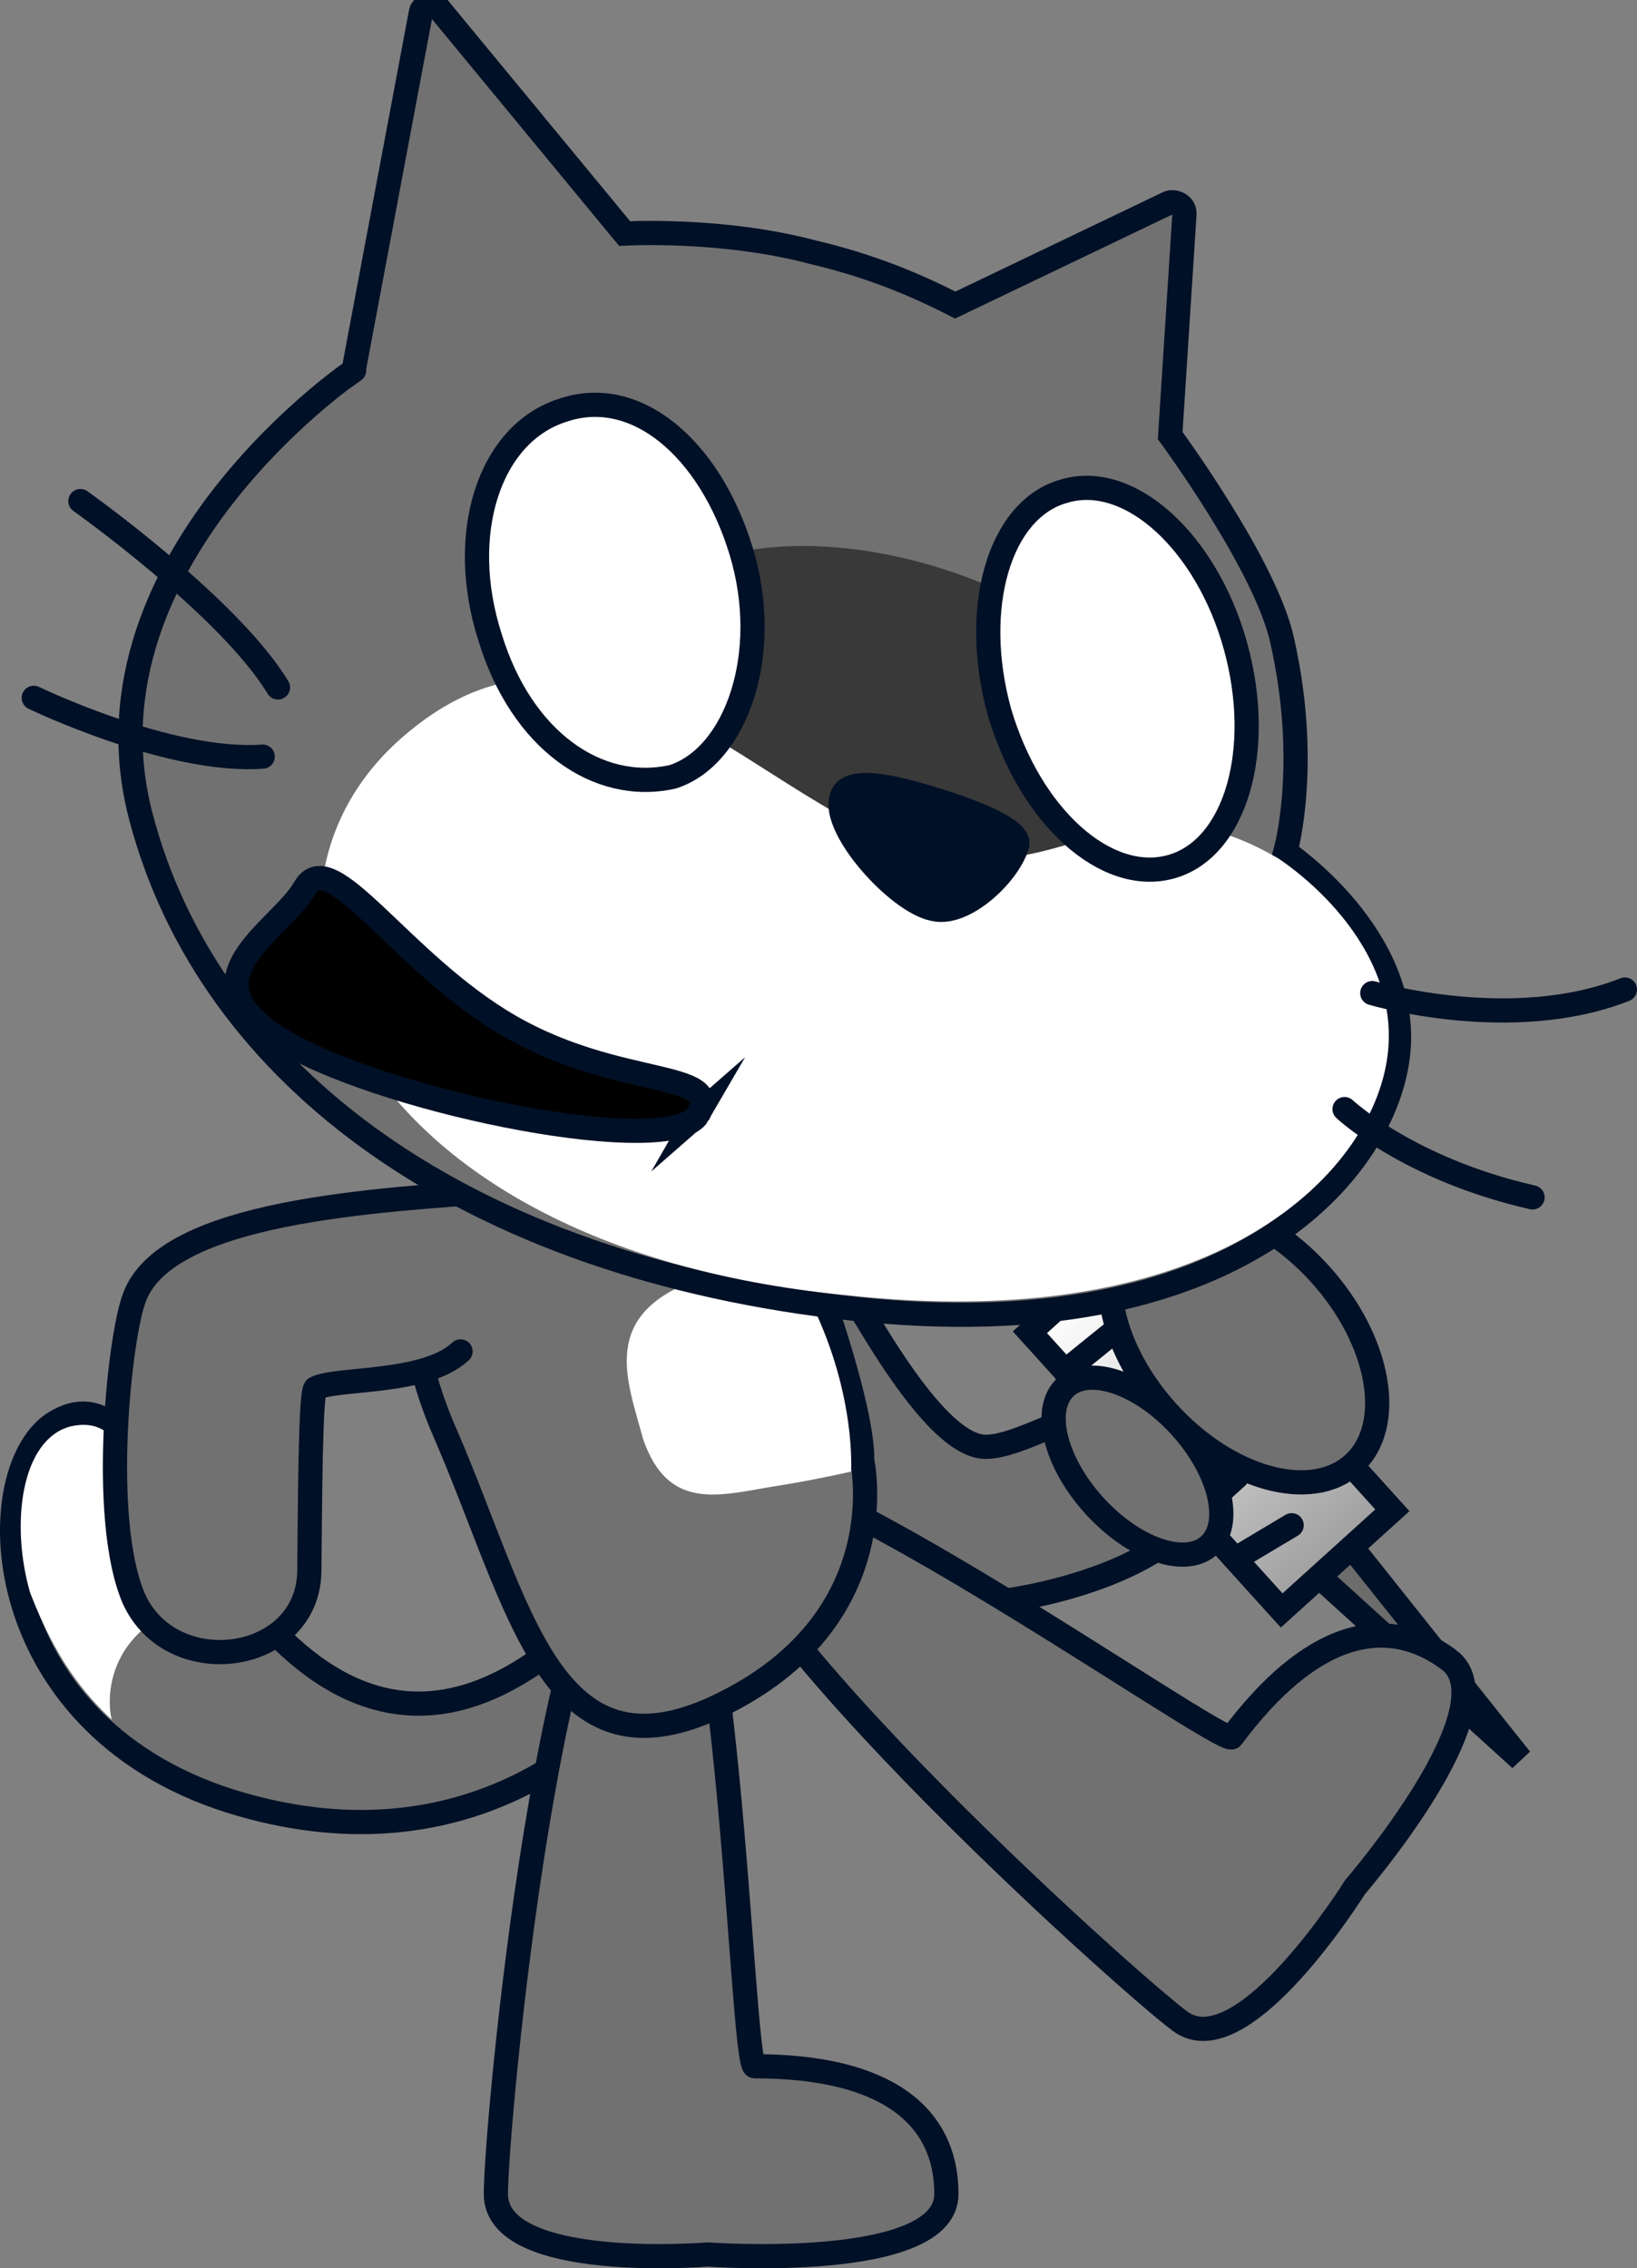 <svg version="1.1" xmlns="http://www.w3.org/2000/svg" xmlns:xlink="http://www.w3.org/1999/xlink" width="81.148" height="112.453" viewBox="0,0,81.148,112.453"><rect x="0" y="0" width="81.148" height="112.453" fill="#808080" stroke="none"/><defs><linearGradient x1="249.203" y1="191.837" x2="261.683" y2="205.629" gradientUnits="userSpaceOnUse" id="color-1"><stop offset="0" stop-color="#ffffff"/><stop offset="1" stop-color="#9f9f9f"/></linearGradient></defs><g transform="translate(-195.406,-128.272)"><g data-paper-data="{&quot;isPaintingLayer&quot;:true}" stroke-miterlimit="10" stroke-dasharray="" stroke-dashoffset="0" style="mix-blend-mode: normal"><path d="M236.479,190.482c1.212,1.86 4.986,9.367 7.712,9.516c2.592,0.101 8.064,-4.701 10.522,-0.444c2.415,4.168 -3.418,7.038 -8.94,7.993c-7.14,1.277 -14.61,-7.026 -13.817,-14.702c0.372,-2.721 3.269,-4.313 4.524,-2.362z" data-paper-data="{&quot;index&quot;:null}" fill="#717171" fill-rule="evenodd" stroke="#001026" stroke-width="1.2" stroke-linecap="round" stroke-linejoin="round"/><g fill-rule="nonzero" stroke="#001026" stroke-width="1.2" stroke-linejoin="miter"><g><g><path d="M251.848,196.996l-7.247,-8.008l1.928,-1.745l7.247,8.008z" fill="#2c2c2c" stroke-linecap="butt"/><path d="M259.738,205.468l1.815,-1.57l9.229,11.586z" fill="#6c6c6c" stroke-linecap="butt"/><path d="M258.94,208.112l-12.48,-13.792l5.487,-4.965l12.48,13.792z" fill="url(#color-1)" stroke-linecap="butt"/><path d="M248.204,196.248l2.804,-2.267" fill="none" stroke-linecap="round"/><path d="M250.782,198.501l2.507,-1.999" fill="none" stroke-linecap="round"/><path d="M252.244,200.414l2.345,-1.582" fill="none" stroke-linecap="round"/><path d="M255.09,202.964l1.631,-1.476" fill="none" stroke-linecap="round"/><path d="M256.807,205.456l2.627,-1.568" fill="none" stroke-linecap="round"/></g><path d="M243.345,191.474l-1.879,-2.076l5.635,-5.099l1.879,2.076z" fill="#2c2c2c" stroke-linecap="butt"/></g><path d="M253.942,199.012c1.964,2.17 2.593,4.801 1.406,5.876c-1.188,1.075 -3.742,0.186 -5.706,-1.984c-1.964,-2.17 -2.593,-4.801 -1.406,-5.876c1.188,-1.075 3.742,-0.186 5.706,1.984z" fill="#717171" stroke-linecap="butt"/><path d="M260.835,191.427c3.002,3.317 3.742,7.538 1.653,9.428c-2.088,1.89 -6.215,0.733 -9.216,-2.584c-3.002,-3.317 -3.742,-7.538 -1.653,-9.428c2.088,-1.89 6.215,-0.733 9.216,2.584z" fill="#717171" stroke-linecap="butt"/></g><g fill-rule="evenodd"><path d="M226.165,207.412c0.876,0.482 3.831,0.465 1.546,3.91c-2.417,3.395 -9.517,9.783 -20.88,6.245c-12.288,-3.888 -12.455,-16.65 -8.609,-18.825c3.754,-2.134 5.086,4.945 11.121,10.779c8.66,8.488 15.946,-2.591 16.822,-2.109z" fill="#717171" stroke="#001026" stroke-width="1.2" stroke-linecap="round" stroke-linejoin="round"/><path d="M202.914,202.33c2.266,3.804 4.412,6.127 4.412,6.127c0,0 -2.281,-1.164 -4.304,0.188c-2.437,1.649 -2.27,4.207 -2.073,4.886c-1.338,-1.261 -2.749,-2.928 -4.048,-6.292c-0.985,-3.396 -0.461,-7.582 1.982,-8.246c1.987,-0.458 2.555,1.041 4.03,3.337z" fill="#ffffff" stroke="none" stroke-width="1" stroke-linecap="butt" stroke-linejoin="miter"/></g><path d="M267.222,210.55c3.103,2.306 -4.651,11.287 -4.651,11.287c0,0 -5.569,8.944 -8.671,6.638c-2.769,-2.058 -24.762,-21.825 -23.163,-26.809c1.238,-3.859 25.316,13.294 25.735,12.731c3.899,-5.245 7.647,-6.153 10.75,-3.847z" fill="#717171" fill-rule="nonzero" stroke="#001026" stroke-width="1.2" stroke-linecap="butt" stroke-linejoin="miter"/><path d="M242.32,237.042c0,3.866 -11.833,3 -11.833,3c0,0 -10.5,0.866 -10.5,-3c0,-3.451 2.745,-32.893 7.699,-34.582c3.835,-1.308 4.432,28.249 5.134,28.249c6.535,0 9.5,2.467 9.5,6.333z" fill="#717171" fill-rule="nonzero" stroke="#001026" stroke-width="1.2" stroke-linecap="butt" stroke-linejoin="miter"/><g fill-rule="evenodd"><path d="M230.993,212.864c-8.297,3.944 -9.774,-4.879 -13.522,-13.544c-2.057,-4.667 -2.915,-11.142 1.735,-15.119c2.493,-2.365 6.508,2.52 7.788,0.728c1.96,-2.657 5.364,0.78 6.774,3.032c0,0 2.045,3.386 2.736,5.582c0.899,2.741 1.675,5.639 1.641,7.138c0,0 1.785,7.935 -7.153,12.184z" fill="#717171" stroke="#001026" stroke-width="1.2" stroke-linecap="round" stroke-linejoin="round"/><path d="M237.593,201.227c0,0 -1.87,0.438 -4.038,0.77c-2.651,0.461 -5.066,1.107 -6.269,-2.38c-0.776,-2.898 -2.242,-6.211 2.818,-7.959c4.779,-1.714 5.572,1.324 5.572,1.324c2.18,4.51 1.917,8.245 1.917,8.245z" fill="#ffffff" stroke="none" stroke-width="1" stroke-linecap="butt" stroke-linejoin="miter"/></g><path d="M218.235,195.269c-1.756,1.66 -6.219,1.288 -7.194,1.835c-0.251,0.192 -0.266,5.695 -0.3,8.984c0.01,4.649 -6.844,5.626 -8.716,1.405c-1.68,-3.97 -0.685,-13.086 0.057,-14.927c1.607,-4.252 11.844,-4.796 18.642,-5.281" fill="#717171" fill-rule="evenodd" stroke="#001026" stroke-width="1.2" stroke-linecap="round" stroke-linejoin="round"/><g><g><path d="M253.351,138.322c0.346,-0.102 0.793,0.143 0.77,0.555l-0.707,10.989c0,0 4.709,6.394 5.539,10.11c1.416,6.204 0.17,10.529 0.17,10.529c0,0 6.152,4.12 5.599,9.919c-0.553,5.799 -7.972,14.797 -27.02,12.726c-19.048,-2.07 -31.943,-11.438 -35.323,-24.436c-3.38,-12.998 11.364,-22.642 10.552,-22.058l3.329,-17.713c0.024,-0.412 0.59,-0.549 0.913,-0.239l9.196,11.147c0,0 4.802,-0.282 9.348,0.928c2.732,0.643 4.964,1.55 7.04,2.617z" fill="#717171" fill-rule="evenodd" stroke="#001026" stroke-width="1.2" stroke-linecap="butt" stroke-linejoin="miter"/><path d="M252.798,167.528c-1.214,3.888 -8.021,5.222 -15.204,2.98c-7.183,-2.242 -12.022,-7.212 -10.808,-11.1c1.214,-3.888 8.021,-5.222 15.204,-2.98c7.183,2.242 12.022,7.212 10.808,11.1z" fill="#393939" fill-rule="nonzero" stroke="none" stroke-width="NaN" stroke-linecap="butt" stroke-linejoin="miter"/><path d="M258.718,170.796c0,0 6.05,3.774 5.497,9.573c-0.553,5.799 -8.204,14.2 -27.032,12.094c-24.591,-2.439 -31.277,-19.611 -21.723,-27.733c9.584,-8.217 17.85,3.896 26.047,5.827c7.022,1.668 9.663,-4.107 17.211,0.24z" fill="#ffffff" fill-rule="evenodd" stroke="none" stroke-width="1" stroke-linecap="butt" stroke-linejoin="miter"/><path d="M275.954,177.329c-5.619,2.227 -12.522,0.177 -12.522,0.177" fill="none" fill-rule="evenodd" stroke="#001026" stroke-width="1.2" stroke-linecap="round" stroke-linejoin="round"/><path d="M271.376,187.633c-6.163,-1.4 -9.319,-4.376 -9.319,-4.376" fill="none" fill-rule="evenodd" stroke="#001026" stroke-width="1.2" stroke-linecap="round" stroke-linejoin="round"/><path d="M241.9,167.956c2.005,0.626 4.045,1.472 3.932,2.17c-0.322,1.366 -2.588,3.592 -4.145,3.211c-1.778,-0.345 -5.042,-3.983 -4.565,-5.511c0.262,-1.175 2.869,-0.466 4.778,0.13z" fill="#001026" fill-rule="evenodd" stroke="#001026" stroke-width="1.2" stroke-linecap="round" stroke-linejoin="round"/><path d="M199.392,153.114c0,0 7.375,5.236 9.792,9.238" fill="none" fill-rule="evenodd" stroke="#001026" stroke-width="1.2" stroke-linecap="round" stroke-linejoin="round"/><path d="M208.427,165.782c-4.611,0.341 -11.347,-2.914 -11.347,-2.914" fill="none" fill-rule="evenodd" stroke="#001026" stroke-width="1.2" stroke-linecap="round" stroke-linejoin="round"/><path d="M256.651,160.303c1.427,5.16 0.003,10.058 -3.206,10.942c-3.209,0.884 -6.974,-2.492 -8.497,-7.681c-1.427,-5.16 -0.003,-10.058 3.206,-10.942c3.239,-0.979 7.07,2.521 8.497,7.681z" fill="#ffffff" fill-rule="evenodd" stroke="#001026" stroke-width="1.2" stroke-linecap="round" stroke-linejoin="round"/><path d="M232.143,155.586c1.553,5.094 -0.248,10.189 -3.391,11.198c-3.716,0.83 -7.499,-1.817 -9.052,-6.911c-1.648,-5.124 -0.051,-10.073 3.564,-11.249c3.645,-1.272 7.326,1.868 8.879,6.962z" fill="#ffffff" fill-rule="evenodd" stroke="#001026" stroke-width="1.2" stroke-linecap="round" stroke-linejoin="round"/></g><path d="M230.015,183.519c-1.276,2.213 -15.07,-0.462 -20.453,-3.565c-5.383,-3.103 -0.317,-5.458 0.959,-7.671c1.276,-2.213 4.793,3.773 10.176,6.876c5.383,3.103 10.593,2.148 9.317,4.361z" fill="#000000" fill-rule="nonzero" stroke="#001026" stroke-width="1.2" stroke-linecap="butt" stroke-linejoin="miter"/></g></g></g></svg>